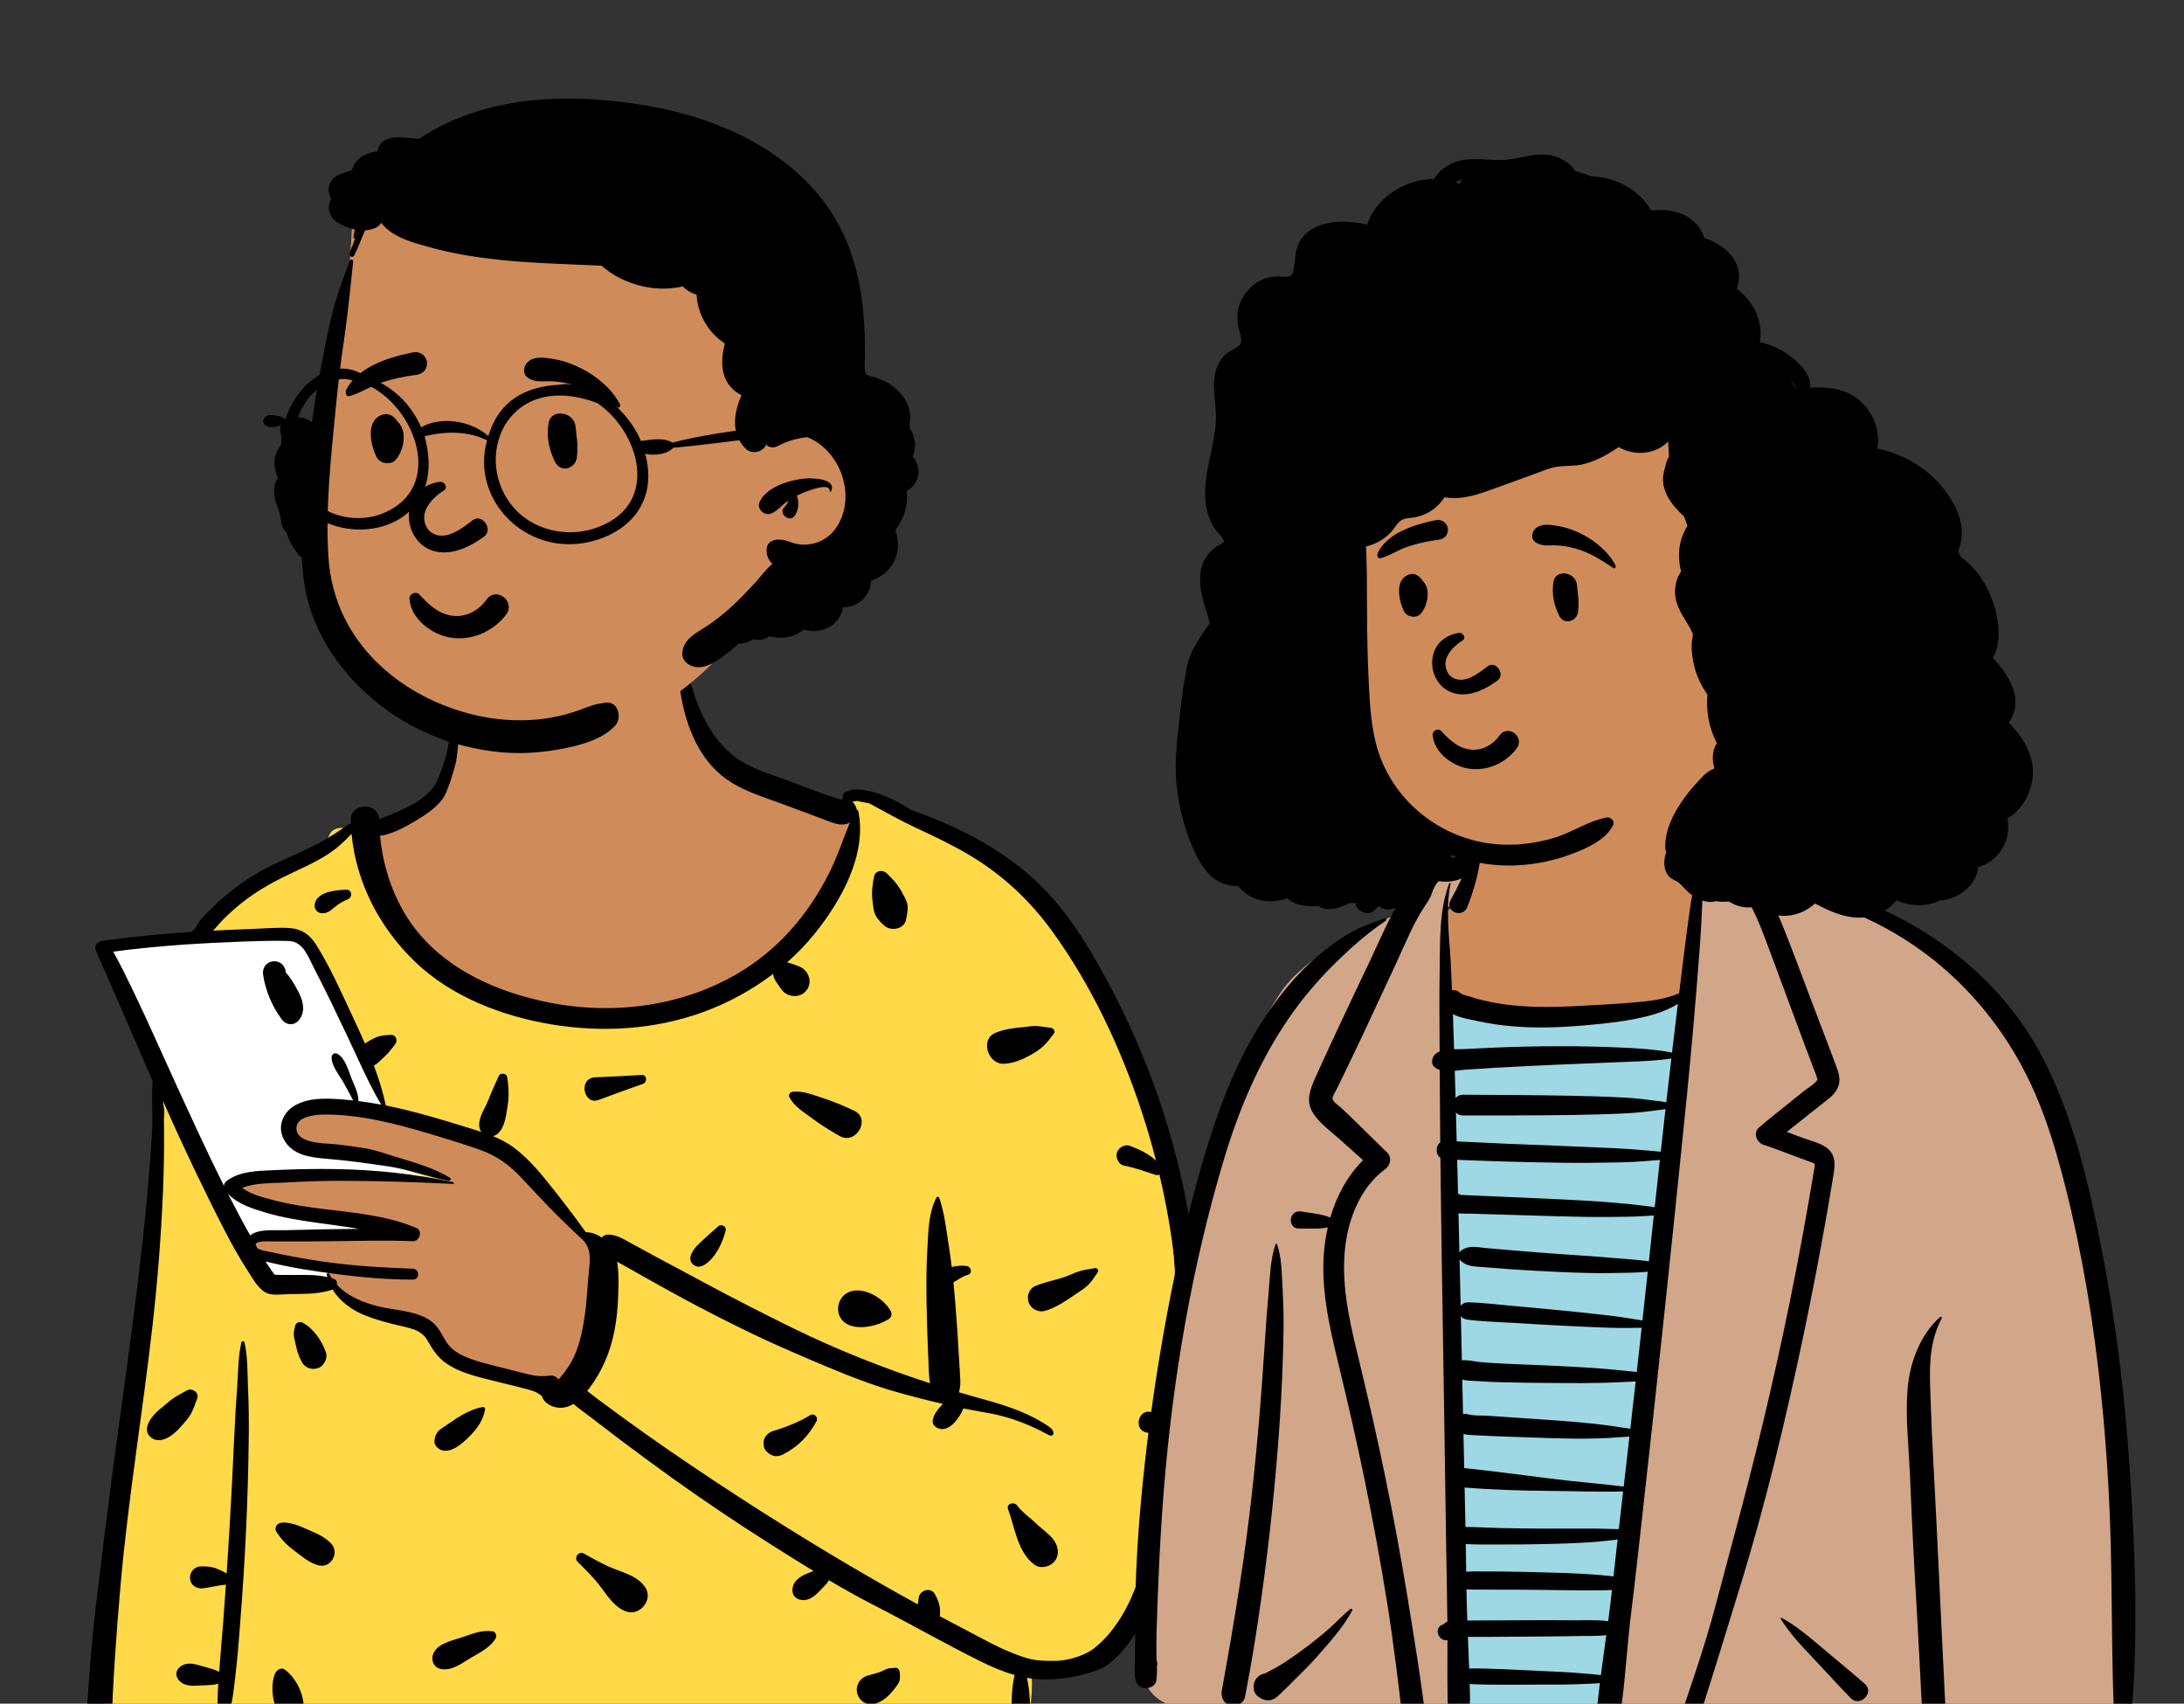 <svg width="645" height="503" viewBox="0 0 645 503" fill="none" xmlns="http://www.w3.org/2000/svg">
<rect x="0" y="0" width="645" height="503" fill="#333333" stroke="none"/>
<g clip-path="url(#clip0_184_3116)">
<path fill-rule="evenodd" clip-rule="evenodd" d="M48.122 331.239C49.506 327.44 47.485 323.65 46.365 319.974C42.383 307.226 53.273 275.071 60.889 274.601C63.674 267.393 71.107 264.403 76.958 260.252C83.597 256.107 90.055 251.346 96.96 247.712C97.344 244.278 101.506 243.427 104.051 245.883C111.042 241.533 119.425 242.341 126.918 239.491C132.612 230.285 133.039 220.604 134.547 211.722C135.204 207.851 134.506 204.115 137.15 200.663C146.034 188.164 181.137 182.745 194.08 190.152C201.046 185.805 201.214 193.677 202.321 198.535C203.551 200.966 204.216 203.719 204.01 206.619C207.309 213.51 210.105 222.129 217.036 227.276C225.832 233.806 239.363 236.289 247.938 239.491C249.861 237.64 250.449 234.963 250.449 234.963C263.739 237.853 276.637 242.933 287.772 250.866C300.422 254.567 309.331 264.859 315.774 275.894C316.483 277.058 316.651 278.244 316.443 279.333C336.254 308.382 345.709 343.159 347.037 378.282C359.777 385.931 340.982 454.638 336.607 468.902C336.603 468.9 336.598 468.898 336.594 468.896C333.755 473.923 330.532 488.267 323.429 487.157C318.556 492.669 310.79 491.585 304.177 492.009C305.255 496.141 304.725 500.87 303.443 504.954C301.927 509.815 294.487 509.98 293.432 504.68C227.58 517.478 160.014 507.266 93.422 509.187C74.168 509.324 54.916 509.92 35.709 511.292C33.004 511.485 30.262 508.72 30.446 506.027C34.576 462.078 38.454 404.263 43.072 360.745C44.167 350.82 45.033 340.787 48.122 331.239Z" fill="#D08B5B"/>
<path fill-rule="evenodd" clip-rule="evenodd" d="M250.38 235.253C250.405 235.156 250.428 235.059 250.449 234.961C263.739 237.851 276.637 242.931 287.772 250.864C300.422 254.565 309.331 264.857 315.774 275.892L315.859 276.038C316.497 277.154 316.642 278.287 316.443 279.331C336.254 308.38 345.709 343.157 347.037 378.28C359.777 385.929 340.982 454.636 336.607 468.9L336.594 468.894C335.886 470.146 335.155 471.978 334.346 474.004C331.908 480.11 328.762 487.988 323.429 487.155C319.467 491.636 313.593 491.758 307.982 491.874C306.691 491.901 305.414 491.927 304.177 492.006C305.255 496.139 304.725 503.511 303.443 507.595C301.927 512.456 91.59 516.416 35.709 511.29C33.01 511.042 30.262 508.718 30.446 506.025C32.18 487.568 33.87 466.666 35.589 445.404C37.963 416.037 40.393 385.985 43.072 360.743C43.176 359.793 43.279 358.843 43.382 357.892C44.353 348.903 45.329 339.871 48.122 331.237C49.227 328.203 48.161 325.175 47.116 322.206C46.853 321.457 46.59 320.712 46.365 319.972C42.383 307.223 52.527 275.145 59.799 274.668L60.889 274.599C63.028 269.062 67.91 266.014 72.71 263.017C74.016 262.202 75.315 261.391 76.552 260.534L76.958 260.25C79.221 258.837 81.463 257.352 83.709 255.865C88.052 252.99 92.409 250.105 96.96 247.71C97.344 244.276 101.506 243.425 104.051 245.881C105.163 245.189 106.311 244.628 107.484 244.161L107.949 250.554C115.885 280.142 137.966 296.605 174.192 299.943C228.532 304.949 253.025 250.473 253.025 244.968C253.025 242.553 252.227 239.505 250.632 235.824L250.38 235.253ZM172.618 364.74L177.439 367.859C177.439 367.859 177.439 377.628 176.324 388.406C175.208 399.184 166.49 411.217 166.49 411.217C166.49 411.217 140.801 404.157 135.769 403.204C131.995 402.489 128.81 397.664 126.455 394.096C125.67 392.906 124.977 391.856 124.385 391.146C122.906 389.37 118.807 388.58 114.252 387.704C111.522 387.178 108.627 386.62 106.037 385.8C99.125 383.612 96.422 374.619 96.422 374.619C96.422 374.619 81.315 371.357 76.449 370.269C71.583 369.18 76.449 364.74 76.449 364.74L114.167 363.42C114.167 363.42 91.585 358.593 86.749 357.928C81.912 357.263 68.919 353.228 68.919 350.102C68.919 347.085 88.097 347.092 98.751 347.097C99.137 347.097 99.513 347.097 99.875 347.097C110.237 347.097 133.195 349.044 133.195 349.044L124.385 344.823C124.385 344.823 94.57 339.048 90.594 339.048C86.618 339.048 84.961 333.096 84.961 333.096C84.961 333.096 86.67 329.131 89.514 326.925C92.358 324.719 114.702 329.131 130.94 333.096C147.178 337.062 153.562 343.82 153.562 343.82L172.618 364.74Z" fill="#FFD948"/>
<path fill-rule="evenodd" clip-rule="evenodd" d="M113.925 327.658L94.57 283.802C94.57 283.802 91.645 276.351 86.679 276.351C81.713 276.351 36.682 277.761 36.682 277.761C36.682 277.761 27.467 278.937 30.442 283.802C33.418 288.667 77.665 379.194 77.665 379.194H96.431V374.62L75.539 368.777C75.539 368.777 71.737 364.742 77.665 364.742C83.594 364.742 118.087 363.421 118.087 363.421L85.197 358.594L68.928 352.335L71.321 349.045L85.197 347.062L130.387 349.045L118.087 344.884L90.603 339.049C90.603 339.049 85.197 335.241 85.197 331.507C85.197 327.772 99.678 326.336 99.678 326.336L113.925 327.658Z" fill="white"/>
<path fill-rule="evenodd" clip-rule="evenodd" d="M201.238 192.864C201.049 192.348 200.28 192.416 200.265 192.995C199.962 205.352 203.037 220.453 212.922 228.8C217.996 233.084 224.705 235.045 230.866 237.298L231.561 237.555L242.445 241.611C245.332 242.687 248.446 244.342 250.996 242.822C248.933 247.94 247.201 253.2 244.687 258.133C241.559 264.274 237.777 269.892 233.148 275.002C214.809 295.247 185.786 301.422 159.741 295.49C146.329 292.436 133.278 286.647 124.128 276.088C117.174 268.062 113.179 257.291 112.238 246.666C112.513 246.71 112.801 246.708 113.098 246.643C116.393 245.924 119.72 244.157 122.62 242.424L122.899 242.256C125.689 240.576 128.597 238.651 130.599 236.04C132.588 233.448 134.675 224.992 134.675 224.992C135.243 221.814 135.777 215.483 135.685 212.27C135.677 211.967 134.332 211.788 134.189 212.103C132.947 214.83 132.545 220.823 131.586 223.661L131.393 224.228C130.369 227.192 129.491 230.801 127.368 233.197C123.382 237.697 117.369 239.601 112.002 241.858C111.616 236.773 103.496 236.891 103.599 242.195C103.605 242.483 103.618 242.769 103.628 243.056C102.987 243.408 102.372 243.811 101.796 244.199L101.234 244.581C99.108 246.027 96.966 247.402 94.702 248.629C90.319 251.006 85.679 252.89 81.189 255.047C76.645 257.229 72.397 259.83 68.43 262.942C66.566 264.403 64.779 265.959 63.085 267.613L62.625 268.067C61.012 269.674 58.913 271.47 57.995 273.582C57.792 274.048 56.777 275.131 56.227 275.167C47.694 275.726 39.18 276.517 30.702 277.701C28.506 278.008 27.639 279.14 28.45 280.97C31.238 287.259 42.154 312.376 45.057 319.117C44.718 324.069 45.176 329.899 44.87 334.852C44.423 342.081 43.838 349.307 43.137 356.515C40.627 382.3 36.822 407.959 33.383 433.632C31.663 446.48 30.094 459.347 28.545 472.217C27.763 478.721 27.099 485.231 26.588 491.763C26.376 494.484 26.183 497.208 26.012 499.932L25.866 502.349C25.663 505.39 25.198 508.295 27.079 510.905C27.932 512.089 29.88 512.756 31.002 511.411C32.412 509.72 32.936 508.456 33.071 506.235C33.174 504.535 33.199 502.827 33.276 501.125C33.443 497.435 33.654 493.747 33.9 490.062C34.392 482.694 34.954 475.328 35.604 467.972C37.884 442.18 42.216 416.582 45.099 390.854C46.553 377.883 47.585 364.888 48.131 351.846C48.405 345.332 48.504 338.82 48.439 332.301C48.415 329.866 48.3 327.442 48.133 325.024C52.452 334.839 56.992 344.559 61.739 354.149L62.864 356.421C65.873 362.483 68.962 368.567 72.577 374.282L73.199 375.256C74.664 377.578 76.665 381.238 79.336 381.97C81.196 382.481 83.47 382.121 85.377 382.085C87.27 382.049 89.165 382.041 91.057 381.964C93.179 381.879 95.204 381.6 97.255 381.047C97.596 380.955 97.918 380.855 98.212 380.729C100.278 384.111 103.788 386.687 107.377 388.187C110.252 389.39 113.266 390.214 116.284 390.976L117.349 391.244C120.585 392.05 124.286 392.433 126.111 395.559L126.535 396.284C127.892 398.589 129.193 400.614 131.439 402.267C133.856 404.047 136.72 405.167 139.572 406.038C142.493 406.929 145.482 407.612 148.448 408.343L149.256 408.544C151.214 409.035 153.189 409.484 155.135 410.018C155.966 410.245 156.811 410.479 157.625 410.76C158.579 411.087 159.272 411.599 160.025 412.156C160.701 414.52 163.592 415.803 165.969 415.638C167.217 415.552 168.337 415.128 169.356 414.507C171.135 416.022 173.093 417.378 174.906 418.781C177.444 420.746 179.993 422.697 182.556 424.63C187.84 428.614 193.164 432.545 198.544 436.399C208.093 443.24 217.849 449.768 227.771 456.053C231.908 458.674 236.073 461.291 240.279 463.845L239.83 464.011L238.94 464.348C236.835 465.134 234.49 466.404 234.083 468.859C233.759 470.807 234.847 472.15 236.77 472.388C239.054 472.67 240.833 471.055 242.255 469.514C242.883 468.834 243.586 468.202 244.188 467.502C244.433 467.216 244.621 466.887 244.787 466.542C248.938 468.988 253.133 471.352 257.394 473.563L258.461 474.113C269.028 479.518 279.313 485.44 289.97 490.691C292.75 492.061 296.139 493.543 299.672 494.555C298.735 498.19 298.749 502.18 298.725 505.87C298.703 509.465 304.415 509.448 304.294 505.87L304.236 504.142C304.132 501.236 303.962 498.22 303.273 495.392C313.682 497.119 324.081 493.366 326.017 492.239C328.154 490.996 330.094 489.007 331.708 487.162C335.162 483.212 337.56 478.478 339.687 473.715C344.242 463.515 347.47 452.611 349.83 441.708C358.53 401.506 354.788 358.478 340.659 319.941C337.129 310.312 332.962 300.896 328.186 291.82L327.593 290.698C322.828 281.724 317.531 272.783 310.804 265.145C303.796 257.191 295.151 251.004 285.739 246.202C281.146 243.858 276.42 241.827 271.589 240.027C270.813 239.738 270.032 239.478 269.249 239.231C264.215 236.021 258.106 232.95 251.994 233.071C251.579 233.078 251.242 233.236 250.991 233.473C250.697 233.525 250.402 233.587 250.107 233.673C249.456 233.862 248.768 234.576 248.862 235.31L248.893 235.554C248.91 235.673 248.932 235.788 248.969 235.9C248.751 235.933 248.537 235.985 248.326 236.057C242.479 234.405 236.726 231.879 231.02 229.841L229.72 229.382C224.941 227.707 220.038 226.065 216.118 222.749C212.218 219.451 209.285 215.178 207.165 210.56C204.553 204.87 203.383 198.705 201.238 192.864ZM84.169 492.98C83.012 492.118 81.643 493.118 81.209 494.184C79.787 497.684 80.49 503.122 82.495 506.217C84.572 509.423 89.545 508.157 89.665 504.274C89.791 500.224 87.438 495.413 84.169 492.98ZM72.211 396.341C72.107 395.886 71.401 395.89 71.295 396.341C70.331 400.447 70.354 404.87 70.071 409.08L70.038 409.547C69.698 414.19 69.413 418.846 69.21 423.498C68.81 432.649 68.333 441.8 67.798 450.945C67.532 455.479 67.248 460.013 66.945 464.546C65.994 464.016 65.015 463.551 64.001 463.14C62.481 462.526 61.001 462.455 59.367 462.472C57.378 462.492 55.881 464.242 56.144 466.191C56.431 468.314 58.3 469.224 60.24 468.921C62.389 468.584 64.547 468.063 66.716 467.847C66.475 471.352 66.225 474.855 65.96 478.357C65.609 482.993 65.152 487.623 64.83 492.261C64.8 492.704 64.767 493.147 64.733 493.591C63.439 492.918 62.065 492.574 60.508 492.149L60.103 492.036C57.842 491.386 55.424 490.488 53.331 492.009C51.925 493.031 51.644 494.714 52.809 496.062C54.575 498.108 57.19 497.711 59.63 497.607L60.943 497.559C62.18 497.51 63.321 497.431 64.465 497.119C64.255 500.14 64.144 503.173 64.515 506.15C64.715 507.76 66.833 508.182 67.393 506.54C68.857 502.25 69.16 497.623 69.696 493.13C70.196 488.933 70.501 484.706 70.828 480.491L70.927 479.226C71.665 469.952 72.254 460.673 72.685 451.38C73.116 442.089 73.375 432.799 73.478 423.498C73.525 419.274 73.455 415.036 73.29 410.813L73.237 409.547C73.047 405.204 73.18 400.596 72.211 396.341ZM265.708 493.664C265.652 493.07 265.177 492.333 264.47 492.425C263.818 492.51 263.147 492.469 262.503 492.577C261.653 492.718 260.969 493.22 260.178 493.536C258.892 494.05 257.491 494.316 256.172 494.737C253.698 495.527 252.35 498.132 253.374 500.565C254.452 503.123 257.16 503.704 259.499 502.63C261.343 501.784 262.718 500.432 263.958 498.867L264.309 498.421C264.843 497.749 265.45 496.998 265.674 496.184C265.892 495.39 265.785 494.471 265.708 493.664ZM145.495 481.638C142.413 481.204 139.781 482.258 136.929 483.251L136.697 483.332C133.795 484.334 129.56 485.028 128.073 487.999C127.175 489.791 127.872 492.171 129.984 492.701C133.329 493.54 136.328 491.095 139.094 489.448L139.239 489.363C141.908 487.798 144.664 486.483 146.368 483.785C146.823 483.066 146.429 481.77 145.495 481.638ZM253.083 236.463C254.318 236.74 255.553 236.984 256.786 237.22C261.478 239.735 266.032 242.346 270.877 244.587C276.016 246.965 281.137 249.421 286.019 252.298C295.883 258.11 304.014 265.667 310.732 274.931C322.338 290.931 330.971 309.384 337.15 328.107C338.737 332.917 340.158 337.782 341.415 342.687C339.193 340.631 336.562 339.367 333.612 338.285C332.362 337.827 330.806 338.603 330.172 339.685C329.887 340.172 329.726 340.653 329.756 341.223C329.822 342.482 330.641 343.912 331.993 344.162C335.144 344.743 338.208 345.874 341.247 346.869C341.708 347.02 342.104 346.963 342.42 346.785C345.437 359.568 347.324 372.613 347.993 385.738C348.558 396.849 348.209 408.047 346.979 419.143C346.033 418.717 345.109 418.319 344.072 418.077C342.728 417.765 341.405 417.384 340.094 416.954C336.31 415.712 334.584 421.962 338.452 422.914C339.891 423.269 341.339 423.563 342.806 423.779C344.085 423.966 345.215 423.884 346.421 423.687C345.5 430.609 344.242 437.481 342.64 444.256L342.287 445.738C340.206 454.391 337.78 463.124 334.273 471.3C332.553 475.311 330.275 479.121 327.462 482.465C326.08 484.109 324.547 485.519 322.874 486.854C321.482 487.967 316.749 490.378 311.143 490.378C305.538 490.378 304.02 489.848 301.192 488.874C295.599 486.949 290.289 483.874 285.044 481.136L284.502 480.854C282.182 479.654 279.872 478.436 277.568 477.207C277.859 474.857 277.349 472.883 276.125 470.713C274.802 468.365 271.523 469.534 271.279 471.936L271.272 472.027C271.235 472.569 271.144 473.121 271.031 473.671C255.623 465.228 240.541 456.194 225.699 446.779C216.139 440.715 206.68 434.469 197.359 428.041C192.7 424.828 188.081 421.557 183.508 418.221C181.113 416.474 178.728 414.713 176.355 412.936C175.366 412.196 174.397 411.419 173.406 410.675C173.647 410.374 173.881 410.073 174.109 409.775C177.808 404.93 180.209 399.154 181.405 393.196C182.127 389.601 182.476 385.868 182.582 382.202L182.628 380.609C182.702 377.923 182.721 375.113 182.226 372.511C182.899 372.881 183.587 373.244 184.273 373.632C186.733 375.026 189.195 376.418 191.662 377.802C196.601 380.573 201.554 383.313 206.571 385.941C215.531 390.637 224.579 395.104 233.872 399.107L238.393 401.057C246.241 404.433 254.153 407.749 262.312 410.259C266.914 411.674 273.814 413.426 278.482 414.506C278.482 414.506 272.857 419.809 276.928 421.633C280.999 423.457 284.373 416.46 284.507 415.827C286.657 416.277 292.798 417.364 292.798 417.364C298.634 418.491 304.292 420.722 309.508 423.577C311.321 424.57 311.826 422.641 309.905 421.298C304.287 417.369 297.734 415.146 290.973 413.281L290.641 413.189C288.161 412.51 285.685 411.801 283.214 411.067C283.485 410.084 283.642 409.064 283.611 407.939C283.541 405.433 283.32 402.918 283.187 400.414C282.908 395.158 282.551 389.919 282.134 384.673C281.974 382.652 281.794 380.625 281.588 378.6C282.913 377.889 284.056 376.946 285.533 376.482L285.783 376.41C287.363 375.984 286.829 373.947 285.426 373.773C284.155 373.616 282.89 373.688 281.636 373.957C281.442 373.999 281.259 374.046 281.083 374.1C280.853 372.224 280.598 370.353 280.307 368.493C279.54 363.578 278.997 358.4 277.399 353.677C277.281 353.327 276.762 353.202 276.569 353.569C274.245 357.992 274.164 363.417 273.902 368.342L273.87 368.931C273.561 374.304 273.544 379.729 273.643 385.11C273.745 390.655 273.935 396.185 274.184 401.726C274.284 403.956 274.28 406.27 274.66 408.404C260.83 403.906 247.243 398.523 234.221 392.149C225.035 387.653 215.928 382.976 206.925 378.124C202.414 375.694 197.882 373.302 193.376 370.862C191.797 370.007 190.22 369.149 188.643 368.29L186.278 367C184.064 365.792 182.217 364.59 179.639 364.505C178.871 364.48 178.182 364.84 177.693 365.385C176.307 364.402 174.706 363.799 173.026 363.813C170.496 360.318 167.928 356.852 165.258 353.461L163.285 350.95C159.871 346.619 156.254 342.222 151.9 338.925C149.957 337.454 147.819 336.351 145.59 335.439C146.115 335.311 146.628 335.053 147.086 334.629C149.215 332.654 149.508 328.986 149.94 326.23C150.389 323.373 150.216 320.815 149.773 317.967C149.601 316.86 147.768 316.63 147.32 317.646C146.378 319.79 145.379 321.844 144.521 324.012L144.268 324.666C143.348 327.106 141.386 329.673 141.516 332.321C141.551 333.046 141.794 333.678 142.169 334.187C140.298 333.565 138.4 333.011 136.531 332.433C130.65 330.615 124.745 328.848 118.751 327.438C117.155 327.063 115.551 326.714 113.941 326.394C113.097 322.388 111.867 318.455 110.418 314.593C111.79 313.89 112.679 312.711 113.861 311.662C114.967 310.68 115.727 309.484 116.671 308.356C117.53 307.33 117.047 305.476 115.503 305.536L115.066 305.555C113.467 305.629 111.918 305.795 110.467 306.541L109.951 306.808C109.242 307.176 108.466 307.597 107.775 308.096C106.872 306.017 105.933 303.958 104.984 301.92L103.752 299.285C100.559 292.425 97.374 285.305 93.364 278.918C91.582 276.079 89.21 274.306 85.805 274.031C82.299 273.749 78.654 274.113 75.143 274.239C71.073 274.385 67.004 274.557 62.938 274.771C63.98 273.679 64.931 272.463 65.978 271.415C67.716 269.678 69.551 268.03 71.481 266.508C75.3 263.494 79.499 261.011 83.861 258.873C88.223 256.734 92.714 254.87 96.809 252.228C99.401 250.556 101.717 248.452 103.83 246.176C105.161 260.531 112.09 273.869 122.501 283.889C133.314 294.295 148.257 300.013 162.875 302.445C177.785 304.926 193.347 304.015 207.61 298.831C214.964 296.158 222.018 292.339 228.308 287.548C228.377 287.965 228.46 288.377 228.624 288.764C228.843 289.285 229.111 289.728 229.419 290.185L229.967 290.987C230.313 291.491 230.665 291.991 231.058 292.459C232.009 293.591 233.356 294.087 234.807 294.082C237.585 294.073 239.689 291.348 238.941 288.653C238.471 286.959 237.466 285.94 235.897 285.277C235.401 285.067 234.895 284.892 234.387 284.719L234.005 284.589C233.491 284.413 232.981 284.246 232.452 284.148C235.431 281.519 238.194 278.659 240.669 275.573C248.431 265.895 256.087 252.34 253.492 239.487C253.447 239.267 253.248 239.128 253.034 239.093C252.884 238.191 252.404 237.318 251.746 236.731C252.189 236.615 252.635 236.525 253.083 236.463ZM172.477 458.69C170.94 457.835 169.352 459.867 170.602 461.122L172.467 462.988C174.198 464.729 175.883 466.487 177.364 468.47L177.723 468.955C179.723 471.677 181.856 474.831 185.134 475.848C189.098 477.079 192.907 472.249 190.611 468.72C188.606 465.637 184.745 464.473 181.416 463.199C178.266 461.993 175.422 460.327 172.477 458.69ZM300.358 444.462C299.455 443.279 297.1 443.902 297.717 445.576C299.721 451.01 300.538 458.421 305.599 462.032C307.232 463.196 309.797 462.661 311.142 461.317C312.669 459.789 312.73 457.637 311.857 455.773C310.791 453.499 308.171 451.85 306.334 450.118L306.169 449.96C304.192 448.04 302.055 446.684 300.358 444.462ZM88.822 450.715C87.21 450.02 83.009 448.668 81.764 450.268C81.706 450.326 81.656 450.39 81.616 450.461C81.311 450.992 81.265 451.74 81.616 452.267C83.067 454.448 84.578 456.077 86.641 457.629L86.872 457.801C89.118 459.452 91.228 461.392 93.964 462.137C97.757 463.17 100.406 458.42 97.742 455.646C95.596 453.411 92.32 452.251 89.477 451.005L88.822 450.715ZM241.129 419.662C241.764 418.515 240.467 417.108 239.293 417.825C235.945 419.873 232.043 421.409 228.282 422.512C226.76 422.959 225.386 424.502 225.499 426.168L225.517 426.42C225.562 427.008 225.643 427.593 226.017 428.082C227.327 429.796 229.201 430.456 231.202 429.442C235.663 427.181 238.716 424.025 241.129 419.662ZM143.248 416.187C143.33 415.705 142.977 415.333 142.487 415.426C139.657 415.962 137.043 417.33 134.613 418.901C133.309 419.744 132.052 420.67 130.752 421.522C129.145 422.573 128.544 423.441 128.306 425.37C128.15 426.643 129.338 427.806 130.428 428.158C133.398 429.116 136.802 425.972 138.814 423.929L138.905 423.837C141.011 421.689 142.749 419.149 143.248 416.187ZM58.25 412.851C58.895 411.108 56.672 409.663 55.218 410.519C53.849 411.325 52.364 411.993 51.072 412.916C49.885 413.765 48.803 414.771 47.665 415.691L47.102 416.136C45.015 417.815 41.57 421.966 44.554 424.374C47.395 426.666 51.161 423.739 53.067 421.599L53.2 421.447C54.297 420.18 55.649 418.803 56.445 417.323C57.194 415.929 57.702 414.33 58.25 412.851ZM86.262 277.951C89.819 278.642 91.269 283.034 92.767 285.898C96.303 292.655 99.555 299.536 102.82 306.425C103.825 308.545 104.804 310.68 105.792 312.812C105.852 312.979 105.93 313.143 106.021 313.305C108.044 317.663 110.128 321.992 112.564 326.129C110.335 325.711 108.094 325.356 105.845 325.075C105.959 322.957 104.509 320.123 103.792 318.339L103.732 318.189C102.838 315.904 101.9 312.304 99.598 311.118C98.831 310.724 98.011 311.218 97.952 312.063C97.777 314.578 100.237 317.457 101.439 319.592C102.166 320.883 102.874 322.18 103.565 323.492C103.824 323.983 104.04 324.465 104.305 324.897C103.146 324.772 101.984 324.66 100.82 324.579L100.061 324.527C95.745 324.242 91.161 324.161 87.261 326.29C83.642 328.265 81.793 332.481 83.781 336.319C86.257 341.102 91.711 341.736 96.506 342.123C102.496 342.607 108.499 343.479 114.446 344.33C120.598 345.21 126.391 347.479 132.451 348.645C133.014 348.753 133.365 348.016 132.848 347.701C128.068 344.79 122.257 343.189 116.912 341.557L116.48 341.425C113.581 340.534 110.748 339.516 107.749 339.011C104.838 338.521 101.909 338.124 98.973 337.821L98.688 337.795C95.455 337.524 87.207 337.617 87.556 332.828C87.787 329.66 92.936 329.113 95.287 329.075C106.064 328.902 116.918 331.763 127.16 334.829L129.447 335.515C133.641 336.777 137.841 338.076 141.956 339.556C146.619 341.232 150.293 343.846 153.689 347.425C157.455 351.392 161.103 355.449 165.009 359.283C167.472 361.7 169.967 364.073 172.482 366.428C173.05 367.163 173.504 367.964 173.819 369.002C174.351 370.756 174.228 372.386 174.028 374.188C173.521 378.738 173.409 383.335 172.775 387.871C172.187 392.072 171.364 396.428 169.62 400.326C168.929 401.87 168.03 403.386 167.007 404.742L166.18 405.816C165.82 406.283 165.417 406.794 164.994 407.274C164.373 406.517 163.475 406.024 162.431 406.147C160.212 406.408 158.468 406.346 156.291 405.836C154.607 405.441 152.935 404.979 151.258 404.551C147.964 403.711 144.64 402.946 141.38 401.981L140.82 401.812C138.39 401.067 135.96 400.133 133.938 398.564C131.589 396.741 130.866 394.111 129.126 391.837C125.41 386.98 117.381 387.082 111.945 385.752C107.324 384.622 102.878 382.838 99.681 379.485L99.494 379.285C99.636 378.687 99.406 378.011 98.85 377.701L98.729 377.634C98.513 377.513 98.279 377.463 98.05 377.467C97.754 377.031 97.467 376.581 97.207 376.102C96.993 375.707 96.458 375.998 96.528 376.388C96.57 376.621 96.628 376.848 96.683 377.076C93.586 376.279 90.184 376.431 87.04 376.433L82.959 376.419C82.253 376.41 81.2 376.375 81.106 376.332L81.011 376.29C80.756 376.179 81.117 376.362 80.94 376.126C80.744 375.865 80.552 375.602 80.362 375.336C79.686 374.39 79.046 373.414 78.419 372.43C85.253 374.172 92.332 375.255 99.31 376.159C106.796 377.129 114.38 377.802 121.933 377.809C124.015 377.811 123.996 374.667 121.933 374.588C113.935 374.283 105.98 373.859 98.036 372.834C93.928 372.304 89.837 371.638 85.769 370.859C84.198 370.559 82.632 370.241 81.069 369.904L79.897 369.648C79.162 369.485 77.086 369.251 76.073 368.572C75.874 368.229 75.675 367.888 75.478 367.546C75.574 366.346 78.625 366.507 79.34 366.505C81.368 366.501 83.396 366.517 85.425 366.523C89.481 366.534 93.536 366.499 97.593 366.467C105.697 366.401 113.832 366.118 121.93 366.464C123.895 366.548 124.928 363.394 122.985 362.565C114.408 358.902 104.887 358.106 95.728 356.979C90.912 356.388 86.094 355.704 81.385 354.506L80.221 354.21C77.263 353.451 73.998 352.526 71.507 350.719C75.25 349.204 79.903 349.378 83.784 349.163L84.081 349.146C89.514 348.812 94.957 348.641 100.401 348.633C111.539 348.618 122.681 349.013 133.807 349.541C134.086 349.554 134.143 349.113 133.872 349.054C122.437 346.558 110.815 345.356 99.112 345.171C93.662 345.084 88.209 345.161 82.763 345.402L80.765 345.495C76.122 345.695 70.97 345.749 67.086 348.554C66.494 348.981 66.181 349.527 66.132 350.104C60.923 339.716 56.111 329.111 51.28 318.576C47.524 310.385 43.908 302.124 40.016 293.997L38.756 291.368C37.068 287.859 35.339 284.35 33.42 280.969C40.598 280.009 47.816 279.343 55.039 278.833C61.62 278.367 83.093 277.337 86.262 277.951ZM89.435 390.539C88.616 390.084 87.362 390.455 87.16 391.464C87.01 392.216 86.754 393.051 86.754 393.82C86.754 394.742 87.084 395.743 87.259 396.644C87.663 398.717 88.16 400.401 89.214 402.248C89.873 403.403 91.204 404.188 92.542 404.157C93.602 404.133 94.54 403.848 95.267 403.028C96.138 402.045 96.737 400.6 96.259 399.277C95.007 395.81 92.707 392.356 89.435 390.539ZM263.065 387.081C261.149 383.725 256.609 380.725 252.647 381.022C246.697 381.468 245.483 389.481 251.243 391.394C254.686 392.536 259.423 391.363 262.435 389.482C263.247 388.975 263.545 387.922 263.065 387.081ZM324.21 375.616C324.645 374.983 323.926 374.26 323.278 374.403C321.84 374.719 320.29 374.856 318.882 375.285C317.44 375.724 316.044 376.452 314.616 376.953C311.623 378.001 308.427 378.527 305.53 379.793C304.373 380.3 303.462 381.976 303.569 383.213L303.596 383.502C303.66 384.116 303.767 384.651 304.11 385.212C305.031 386.717 306.858 387.495 308.581 387.032C311.778 386.173 314.903 383.966 317.629 382.132L318.133 381.797C319.324 381.012 320.605 380.191 321.564 379.181C322.566 378.126 323.39 376.81 324.21 375.616ZM214.302 363.409C214.67 362.083 213.021 361.207 212.06 362.103C210.139 363.893 208.131 365.553 206.249 367.389L206.123 367.514C204.776 368.868 202.816 371.477 204.568 373.229C206.813 375.475 209.939 372.143 211.143 370.407C212.671 368.204 213.587 365.985 214.302 363.409ZM67.31 352.446C70.16 355.465 74.55 356.853 78.415 358.004C82.999 359.366 87.721 360.18 92.448 360.85C97.016 361.496 101.548 362.075 106.043 362.817C102.643 362.859 99.243 362.884 95.851 362.945C91.938 363.016 88.028 363.1 84.117 363.214C81.268 363.297 77.926 362.906 75.219 363.965C74.731 364.155 74.275 364.42 73.877 364.741C71.602 360.694 69.421 356.59 67.31 352.446ZM243.071 324.215C240.097 323.27 237.3 322.016 234.148 322.341C233.31 322.427 232.709 323.244 233.167 324.05C234.661 326.68 237.091 328.165 239.482 329.924L239.693 330.08C242.311 332.028 245.122 333.803 247.969 335.401C252.87 338.152 257.263 330.278 252.313 327.967C249.334 326.576 246.206 325.211 243.071 324.215ZM189.526 317.377C184.976 317.676 180.429 317.88 175.873 318.064C170.596 318.277 172.37 326.401 176.778 324.757C181.133 323.132 185.489 321.528 189.883 320.013C191.221 319.552 191.113 317.354 189.611 317.373L189.526 317.377ZM306.227 302.925C305.047 302.842 303.858 303.1 302.677 303.215L301.42 303.337C298.83 303.594 296.401 303.912 293.93 304.967C289.372 306.913 291.82 314.243 296.396 314.075C299.779 313.951 302.671 312.498 305.527 310.806C308.024 309.327 309.554 307.477 311.24 305.155C311.799 304.386 311.021 303.524 310.26 303.447C308.921 303.31 307.567 303.019 306.227 302.925ZM77.728 287.956C78.482 292.665 80.354 297.078 83.175 300.92C84.593 302.85 87.083 302.923 88.488 300.92C90.476 298.085 89.25 294.837 87.752 292.115L87.309 291.317C86.639 290.122 85.609 288.379 84.432 287.175L84.412 287.051C83.782 282.122 76.95 283.106 77.728 287.956ZM261.759 257.74C260.624 256.718 258.535 257.025 258.167 258.688C257.652 261.017 257.338 263.642 257.676 266.006C257.859 267.288 257.927 268.727 258.431 269.921C258.973 271.205 260.014 272.193 260.996 273.158C262.956 275.086 267.086 274.448 267.611 271.411L267.678 271.039C267.942 269.602 268.28 268.066 267.889 266.641C267.594 265.566 266.934 264.47 266.389 263.473L266.274 263.261C265.181 261.225 263.477 259.287 261.759 257.74ZM102.317 262.694L101.907 262.699C98.74 262.761 92.952 263.532 92.921 267.446C92.914 268.368 93.597 269.324 94.512 269.537C96.405 269.975 97.628 268.857 98.977 267.727C100.08 266.802 101.366 266.065 102.701 265.533C104.144 264.959 104.05 262.692 102.317 262.694Z" fill="black"/>
<path fill-rule="evenodd" clip-rule="evenodd" d="M92.681 147.849C95.437 127.92 101.739 108.57 102.644 88.342C103.182 79.686 103.721 71.029 104.259 62.372C104.463 56.966 111.469 55.142 114.145 59.931C120.228 53.169 131.12 54.165 139.43 54.37C188.35 56.108 234.838 89.264 251.631 135.493C252.035 136.595 251.912 137.768 251.456 138.818C259.283 164.983 231.602 181.831 212.723 193.497C205.064 201.61 196.062 208.35 185.897 212.967C174.203 218.481 161.187 221.556 148.267 221.85C145.431 221.915 143.728 219.617 143.523 217.238C139.401 216.276 132.348 217.386 130.169 213.152C105.312 202.33 89.116 174.9 92.681 147.849V147.849Z" fill="#D08B5B"/>
<path fill-rule="evenodd" clip-rule="evenodd" d="M104.302 77.173C104.372 76.526 103.441 76.507 103.25 77.03C101.675 81.332 100.041 85.605 98.793 90.016C97.59 94.267 96.724 98.615 95.846 102.944C94.391 110.128 93.139 117.366 92.104 124.626C89.891 122.894 86.998 122.737 84.273 124.085C82.994 124.717 82.505 126.388 82.812 127.685C83.058 128.726 83.359 129.761 83.72 130.775C82.948 131.46 82.292 132.305 81.815 133.275C80.561 135.829 80.965 138.511 82.091 140.948C82.005 141.094 81.92 141.24 81.84 141.395C80.211 144.566 81.082 147.406 82.273 150.5C83.164 152.815 82.667 155.422 84.589 157.17C85.257 159.322 86.26 161.324 87.72 163.132C88.051 163.74 88.548 164.229 89.137 164.589C89.285 167.986 89.643 171.371 90.316 174.726C92.928 187.756 101.219 199.365 111.482 207.553C121.526 215.565 133.321 220.353 146.048 221.9C152.228 222.652 158.418 222.415 164.547 221.342L165.311 221.206C170.967 220.178 177.811 218.475 181.722 214.198C183.778 211.949 182.576 206.999 178.94 207.466C177.014 207.713 175.337 208.023 173.523 208.735C172.108 209.291 170.691 209.827 169.239 210.281C166.457 211.149 163.58 211.826 160.693 212.2C154.675 212.98 148.422 212.773 142.474 211.597C131.658 209.458 121.151 204.524 112.943 197.096C103.401 188.461 97.808 177.285 96.986 164.396C96.069 150.04 97.722 135.34 99.095 121.059C99.809 113.63 100.716 106.216 101.807 98.833C102.874 91.62 103.513 84.417 104.302 77.173ZM188.743 30.818L188.281 30.747C169.913 27.945 150.587 28.144 133.322 35.742C130.014 37.2 126.775 38.957 123.725 40.997C121.541 40.768 119.344 40.583 117.186 40.552C114.471 40.517 111.822 41.931 111.488 44.684C108.943 45.001 106.601 45.939 105.102 47.816C104.518 48.547 104.127 49.392 103.929 50.273C102.365 50.644 100.832 51.212 99.377 51.961C97.611 52.872 96.591 55.41 97.215 57.286C97.359 57.712 97.523 58.127 97.707 58.534L97.848 58.837L97.764 58.951C96.354 61.224 97.334 64.206 99.496 65.563C101.117 66.58 102.928 67.391 104.791 67.783C104.637 68.532 104.496 69.285 104.382 70.047C104.338 70.356 104.733 70.576 104.91 70.272C104.91 70.272 104.242 72.355 103.235 74.651C102.84 75.553 104.105 76.355 104.588 75.443C105.871 73.011 106.667 70.518 107.832 68.012C108.908 67.942 109.98 67.695 111.013 67.224C111.69 66.915 112.203 66.395 112.573 65.774C112.595 65.801 112.608 65.832 112.63 65.862C116.097 70.333 122.873 71.901 128.111 73.316C133.735 74.836 139.492 75.773 145.27 76.465C155.359 77.668 165.527 77.892 175.664 78.359C176.336 78.39 177.006 78.424 177.677 78.457C181.794 82.077 187.097 84.327 192.537 85.011C195.294 85.358 198.554 85.269 201.645 84.564C202.764 85.709 204.178 86.558 205.721 86.993C205.998 92.763 209.208 98.226 214.06 101.41L213.974 101.753C212.768 106.681 212.784 112.066 217.106 115.491C217.692 115.954 218.331 116.351 219.004 116.681L218.856 117.021C216.623 122.252 215.91 128.029 220.107 132.369C221.809 134.129 224.796 133.712 226.072 131.693L226.134 131.591C226.205 131.47 226.282 131.355 226.355 131.237C226.469 131.47 226.643 131.667 226.901 131.777C228.496 132.465 229.133 131.958 230.588 131.249C231.933 130.588 233.352 130.095 234.802 129.712C235.984 129.403 237.162 129.183 238.348 129.055C245.845 131.927 250.687 140.737 249.536 149.005C248.912 153.507 246.446 157.965 242.149 159.832C240.268 160.652 238.058 160.995 236.024 160.718C233.268 160.343 231.15 158.604 228.299 159.599C227.174 159.991 226.47 160.877 226.409 162.088C226.308 163.991 226.98 165.418 228.114 166.475C226.115 168.149 224.502 170.475 222.766 172.33C220.595 174.65 218.394 176.972 216.048 179.113C213.833 181.143 211.477 183.029 208.982 184.703L208.719 184.876C205.592 186.917 201.652 188.73 201.503 192.997C201.454 194.284 202.232 195.464 203.287 196.12C207.228 198.569 211.517 195.354 214.606 192.997C215.85 192.05 217.058 191.068 218.223 190.05C219 190.112 219.849 189.984 220.732 189.592C221.299 189.345 221.852 189.055 222.397 188.746C224.168 189.191 225.838 188.799 227.213 187.87C229.195 188.359 231.295 188.416 233.079 188.024C234.709 187.663 236.164 186.892 237.364 185.857C239.869 186.658 242.65 186.508 245.12 184.989C246.6 184.077 247.756 182.778 248.384 181.258C248.704 180.756 248.909 180.17 248.925 179.525L248.925 179.28C251.078 179.328 253.236 178.588 254.901 176.88C256.43 175.311 257.177 173.356 257.261 171.369C259.427 170.753 261.409 169.487 262.916 167.537C265.412 164.303 265.745 160.308 264.462 156.74C264.546 156.551 264.621 156.357 264.687 156.163C266.678 153.348 267.991 149.952 267.886 146.547C267.873 146.019 267.802 145.499 267.697 144.984C269.657 143.939 271.098 142.107 271.252 139.777C271.371 137.949 270.716 136.16 269.534 134.808C270.109 133.429 270.364 131.932 270.188 130.434C270.008 128.897 269.468 127.562 268.676 126.448C268.694 126.043 268.672 125.633 268.607 125.214C268.686 124.804 268.752 124.382 268.786 123.95C269.16 119.228 265.909 115.096 261.949 112.916C260.908 112.343 259.783 111.876 258.658 111.48C257.841 111.189 256.61 111.092 255.89 110.559C255.921 110.537 255.622 110.15 255.569 109.942C255.512 109.687 255.45 109.436 255.419 109.176C255.301 108.083 255.389 106.96 255.411 105.863C255.507 100.886 255.354 95.886 254.831 90.935C253.86 81.755 251.464 72.774 246.798 64.752C242.883 58.03 237.522 52.352 231.375 47.644C219.13 38.269 203.849 33.171 188.743 30.818ZM245.488 144.98C247.082 141.139 239.578 141.102 237.594 141.284L237.535 141.29C233.069 141.735 226.087 143.888 224.26 148.405C223.504 150.275 225.743 152.302 227.534 151.687C229.288 151.085 230.272 149.793 231.679 148.662C232.048 148.365 232.433 148.088 232.825 147.821C232.619 148.48 232.288 149.089 231.83 149.543L231.722 149.645C229.561 151.591 233.425 154.65 234.86 152.072C235.623 150.701 235.929 149.197 235.691 147.639C235.62 147.18 235.497 146.76 235.318 146.359C235.461 146.287 235.601 146.21 235.745 146.141L236.002 146.022C237.722 145.239 245.062 142.168 245.002 144.914C244.996 145.218 245.389 145.218 245.488 144.98Z" fill="black"/>
<path fill-rule="evenodd" clip-rule="evenodd" d="M141.98 187.194C144.94 185.986 147.581 183.971 149.512 181.397C150.183 180.503 150.357 179.558 150.216 178.693C150.058 177.722 149.483 176.841 148.699 176.25C147.913 175.657 146.93 175.365 145.979 175.514C145.153 175.644 144.33 176.096 143.679 177.035L143.543 177.222C142.395 178.776 140.899 180.051 139.195 180.872C137.552 181.664 135.715 182.034 133.813 181.819C130.192 181.41 127.696 179.451 125.043 176.79C124.714 176.454 124.385 176.108 124.054 175.756C123.845 175.437 123.556 175.232 123.234 175.124C122.877 175.005 122.473 175.011 122.102 175.141C121.745 175.265 121.426 175.501 121.212 175.816C121.009 176.114 120.894 176.483 120.931 176.908C121.174 179.665 122.615 182.126 124.662 184.058C126.935 186.203 129.948 187.688 132.785 188.209C135.911 188.782 139.096 188.371 141.98 187.194V187.194ZM131.309 144.662C127.983 146.684 122.917 151.399 126.494 156.411C130.705 160.831 136.767 155.763 139.754 153.472C142.525 151.695 145.637 156.264 143.067 158.338C121.479 174.325 112.719 145.191 129.627 142.285C131.488 141.965 132.18 144.037 131.309 144.662ZM169.995 126.063C169.628 121.501 162.682 120.465 161.991 124.98C161.373 129.023 162.101 132.738 163.922 136.379C165.662 139.857 170.035 138.234 170.365 135.067C170.809 130.822 170.224 128.901 169.995 126.063ZM117.125 124.043C116.156 122.775 114.758 121.909 113.083 122.398C107.85 123.928 109.392 131.36 111.23 134.978C112.229 136.943 115.457 137.441 116.916 135.711C119.294 132.89 120.433 127.257 117.41 124.478C117.328 124.334 117.237 124.189 117.125 124.043ZM163.994 106.101L163.167 105.957C160.609 105.514 157.43 105.089 155.62 107.146C154.661 108.236 154.331 110.263 155.62 111.307C157.889 113.144 160.397 112.432 163.116 112.588C165.357 112.717 167.51 113.087 169.668 113.705C174.403 115.058 178.261 117.529 182.304 120.243C182.835 120.599 183.376 119.92 183.123 119.423C180.789 114.85 176.265 111.093 171.734 108.803C169.316 107.58 166.669 106.566 163.994 106.101ZM121.898 104.054L121.265 104.183C114.379 105.623 105.433 108.499 102.172 115.265C102.048 116.221 102.179 116.426 102.286 116.56L102.321 116.605C102.409 116.719 102.48 116.877 102.894 117.007C103.009 116.98 103.125 116.951 103.243 116.92C104.737 116.528 105.92 115.988 107.065 115.428L108.306 114.816C109.746 114.11 111.199 113.429 112.739 112.927C116.025 111.855 119.405 111.1 122.837 110.696C123.581 110.609 124.297 110.358 124.862 109.927C125.399 109.519 125.809 108.953 125.996 108.201C126.238 107.228 126.168 106.491 125.646 105.614C125.254 104.954 124.692 104.497 124.047 104.235C123.39 103.968 122.642 103.904 121.898 104.054Z" fill="black"/>
<path fill-rule="evenodd" clip-rule="evenodd" d="M91.903 147.346C97.249 152.872 106.174 154.457 113.287 151.494C131.551 143.86 122.612 120.052 108.526 113.658C106.766 113.219 104.416 112.179 102.273 111.942C102.079 111.847 101.658 112.123 101.146 111.862C85.615 113.597 82.078 137.715 91.903 147.346M150.81 148.759C156.807 156.715 167.954 159.169 177.063 155.471C195.056 148.383 188.674 127.27 176.363 118.993C150.358 109.219 139.619 134.09 150.81 148.759M189.818 131.132C189.835 131.124 189.852 131.12 189.869 131.112C189.774 131.07 189.679 131.028 189.584 130.986C189.615 131.066 189.648 131.146 189.678 131.226C189.725 131.194 189.766 131.157 189.818 131.132M79.522 122.533C80.991 122.536 83.111 122.777 84.327 123.796C87.324 113.686 98.386 104.328 108.007 111.151C115.583 113.589 121.205 118.994 124.4 126.18C130.161 122.752 139.22 124.216 144.216 128.749C147.488 117.935 155.54 114.148 165.124 113.589C175.585 111.875 186.012 122.037 189.265 130.19C191.97 129.882 196.012 129.021 198.557 130.691C215.073 126.358 243.949 123.969 247.306 126.377C249.699 127.295 251.012 132.945 247.67 133.25C244.758 132.836 248.01 129.11 245.074 128.703C229.432 127.733 214.246 130.885 198.769 132.207C197.388 134.066 192.923 134.688 190.541 133.941C194.292 147.771 186.194 157.18 174.061 159.998C155.272 164.315 138.926 147.503 143.839 130.015C138.147 127.183 131.601 127.304 125.401 128.796C135.761 166.938 74.352 165.227 83.943 125.103C77.56 128.279 76.174 123.174 79.522 122.533" fill="black"/>
<path fill-rule="evenodd" clip-rule="evenodd" d="M496.451 246.776L501.15 258.409L498.561 295.279L496.635 295.579C476.29 298.737 462.466 300.333 455.161 300.365L454.935 300.366C447.579 300.366 438.765 298.72 428.492 295.429L428.024 295.279L426.839 267.671H429.635L434.694 255.794L434.689 255.79C434.634 255.885 434.576 255.978 434.515 256.067C432.406 259.191 431.184 256.668 426.229 257.773C420.296 259.096 417.662 265.101 412.439 269.588C410.014 271.672 404.924 272.654 402.489 274.086L399.93 275.591C391.913 280.327 382.699 286.079 377.861 293.572C372.189 302.357 368.28 310.694 364.67 320.466C356.888 341.529 351.487 363.023 347.628 385.128C343.716 407.531 341.365 430.212 339.57 452.876C338.738 463.379 338.033 473.89 337.447 484.409L337.304 487.039C336.996 492.762 337.263 498.363 342.46 501.887C346.183 504.412 351.124 504.796 355.492 505.055L355.73 505.069C388.025 506.966 420.321 508.849 452.617 510.736L501.06 513.572C509.121 514.045 517.181 514.514 525.242 514.981L544.917 516.119C554.19 516.647 563.475 517.105 572.76 517.051C584.443 516.982 596.076 516.118 607.651 514.559L608.672 514.42C615.954 513.413 626.513 510.865 627.821 502.12C628.009 500.864 626.905 500.079 625.978 500.26C626.283 498.836 626.473 497.41 626.654 496.172C627.43 490.88 627.917 485.555 628.158 480.212C628.641 469.521 628.234 458.781 627.167 448.137C625.401 430.528 622.926 412.949 620.369 395.431L619.799 391.54C617.079 372.98 613.84 354.452 608.773 336.374C604.091 319.674 596.788 302.301 586.739 291.74C576.69 281.18 562.362 272.006 547.64 266.386C546.365 265.899 521.034 260.345 519.327 261.154L519.02 260.913C513.97 256.92 506.765 249.907 499.348 252.116L499.331 252.088C499.156 251.766 498.471 249.611 497.524 246.777L496.451 246.776Z" fill="#D2A689"/>
<path fill-rule="evenodd" clip-rule="evenodd" d="M491.089 231.294C484.953 223.505 478.486 221.029 468.929 221.609C462.449 221.377 455.985 223.062 450.498 226.783C445.47 229.414 441.011 233.036 437.829 237.697C435.107 241.683 437.175 251.532 434.689 255.794C434.713 256.258 434.725 256.681 434.725 257.062C434.725 260.75 432.163 264.865 427.037 269.408L426.834 269.588V296.386C435.451 299.039 446.12 300.366 458.84 300.366C471.371 300.366 484.404 298.259 497.94 294.045L498.556 293.852L501.145 264.728L498.556 256.668L498.556 249.918L497.556 246.898C495.784 241.59 493.073 233.814 491.089 231.294Z" fill="#D08B5B"/>
<path fill-rule="evenodd" clip-rule="evenodd" d="M498.559 293.852C498.559 293.852 475.806 300.486 460.274 300.486C444.741 300.486 428.022 293.852 428.022 293.852L430.734 512.262L474.39 512.796L498.559 293.852Z" fill="#9FD8E5"/>
<path fill-rule="evenodd" clip-rule="evenodd" d="M573.457 389.217C573.625 388.902 573.235 388.619 572.976 388.846C567.095 394.014 564.016 402.314 563.371 409.985C562.687 418.121 563.656 426.543 564.027 434.675C564.439 443.733 564.81 452.794 565.313 461.848C565.825 471.033 566.375 480.215 566.847 489.403L567.909 510.07V510.07C568.022 512.272 567.777 514.981 568.622 517.036C569.93 520.223 573.815 519.73 574.632 517.066L574.657 516.979L574.732 517.036C575.452 514.636 574.913 511.786 574.791 509.304L573.678 486.724V486.724C572.892 470.763 572.191 454.803 571.347 438.846L571.06 433.527C570.665 426.366 570.362 419.224 570.119 412.066L570.041 409.679C569.81 402.492 569.993 395.707 573.457 389.217ZM430.899 256.722C427.622 256.411 425.148 257.499 422.174 258.645C420.878 259.144 419.651 259.72 418.408 260.317C416.852 261.064 415.851 262.386 414.893 263.783L414.38 264.535C410.39 270.39 407.705 277.145 404.676 283.52C401.133 290.976 397.555 298.417 394.087 305.909L392.376 309.6C391.521 311.446 390.668 313.293 389.827 315.145L388.376 318.37C386.917 321.64 385.61 325.099 387.688 328.473C389.621 331.61 393.048 334.038 395.761 336.463C398.025 338.486 400.289 340.51 402.553 342.533C397.872 347.227 394.73 353.138 392.882 359.476C390.258 358.381 387.055 358.172 384.341 357.698C380.543 357.035 380.077 362.793 383.662 362.723C386.31 362.671 389.416 362.942 392.132 362.383C391.66 364.466 391.317 366.581 391.099 368.701C389.958 379.814 392.452 390.991 395.053 401.743L395.267 402.626C398.092 414.263 400.77 425.931 403.166 437.665C405.567 449.424 407.728 461.233 409.645 473.081C411.597 485.14 412.978 497.266 414.462 509.39C414.687 511.225 415.84 512.797 417.864 512.797C419.551 512.797 421.479 511.221 421.267 509.39C419.735 496.188 417.563 483.055 415.405 469.943C411.688 447.363 407.01 424.979 401.629 402.743L400.689 398.87C398.267 388.827 396.071 378.478 397.285 368.119C398.274 359.683 401.796 350.689 408.758 345.449L408.97 345.292C410.596 344.098 411.221 341.814 409.62 340.241C408.601 339.241 407.58 338.241 406.559 337.242L400.432 331.251L399.196 330.041C398.166 329.034 397.131 328.033 396.065 327.062C395.42 326.476 393.671 325.356 393.543 324.391C393.46 323.761 394.204 322.654 394.506 322.074L395.89 319.278V319.278C396.675 317.684 397.436 316.079 398.203 314.475C399.792 311.154 401.404 307.843 402.959 304.505L412.299 284.463V284.463C414.934 278.809 417.281 272.84 420.726 267.613L421.405 266.594C421.972 265.736 422.473 264.91 422.831 263.861C423.176 262.851 423.608 261.743 424.245 260.881C425.737 258.86 428.589 257.713 430.975 257.289C431.32 257.228 431.195 256.751 430.899 256.722ZM502.734 251.459C502.527 251.459 502.496 251.756 502.687 251.813C505.566 252.68 508.316 254.079 510.561 256.098C511.635 257.064 512.716 258.161 513.379 259.461C513.632 259.959 513.773 260.485 513.876 261.03L513.908 261.212C514.079 262.197 514.324 262.745 514.824 263.534L514.91 263.667C517.762 268.078 519.761 272.978 521.589 277.883L525.569 288.579V288.579L529.546 299.276C530.828 302.723 532.11 306.17 533.392 309.616C534.1 311.519 534.828 313.414 535.556 315.309C535.871 316.13 536.21 316.945 536.498 317.776C536.537 317.89 536.663 318.574 536.758 318.74L536.725 318.797V318.797C535.923 320.148 533.784 321.277 532.571 322.259L528.395 325.64V325.64C525.417 328.051 522.364 330.394 519.476 332.913C517.661 334.494 518.79 337.326 520.813 337.987C524.203 339.093 527.525 340.417 530.865 341.668C532.214 342.173 533.618 342.613 534.952 343.171L535.763 343.522C536.08 343.665 535.928 343.663 535.915 344.249C535.902 344.863 535.728 345.504 535.629 346.108C534.504 352.919 533.311 359.718 532.053 366.506C527.601 390.508 522.282 414.335 516.217 437.979C513.153 449.919 509.867 461.801 506.736 473.723C503.612 485.614 499.503 497.334 495.579 508.98C494.471 512.264 499.672 513.678 500.752 510.408C505.274 496.711 509.411 482.895 513.684 469.12C521.275 444.645 527.257 419.639 532.547 394.572C535.169 382.148 537.568 369.677 539.74 357.166C540.151 354.798 540.554 352.428 540.949 350.057L541.525 346.569C541.92 344.083 542.144 341.493 540.215 339.526C538.331 337.605 535.096 336.925 532.617 336.024L532.436 335.958C530.859 335.368 529.27 334.8 527.687 334.215C530.019 332.376 532.322 330.497 534.648 328.66C536.524 327.178 538.43 325.726 540.28 324.21C541.805 322.959 543.048 321.353 543.207 319.32C543.369 317.241 542.48 315.312 541.763 313.406L541.694 313.222C540.989 311.318 540.283 309.416 539.559 307.52L535.077 295.783V295.783C532.229 288.325 529.501 280.806 526.506 273.406C525.321 270.477 524.029 267.595 522.503 264.827C521.767 263.492 520.978 262.185 520.12 260.925C519.159 259.512 518.287 258.824 516.798 258.044C514.418 256.798 512.549 254.708 510.159 253.423C507.812 252.161 505.398 251.488 502.734 251.459ZM495.002 238.152C494.911 237.996 494.669 238.066 494.666 238.244C494.604 241.95 495.484 245.738 496.025 249.403C496.568 253.081 496.743 256.964 497.529 260.603C497.545 260.772 497.578 260.939 497.624 261.103L497.662 261.228V261.228C497.993 262.247 498.856 263.112 499.915 263.382C499.582 265.229 499.268 267.08 499.005 268.94C498.551 272.138 498.138 275.341 497.731 278.545L497.244 282.39C496.784 286.014 496.337 289.639 495.895 293.264C494.771 293.735 493.624 294.123 492.449 294.46C489.744 295.235 486.973 295.551 484.181 295.825C478.495 296.383 472.765 296.642 467.059 296.959L465.837 297.028C459.422 297.396 452.972 297.462 446.573 296.802C443.4 296.475 440.252 295.927 437.158 295.15C435.586 294.755 434.058 294.165 432.488 293.779C431.968 293.651 431.503 293.355 430.981 293.04C430.75 292.747 430.425 292.525 430.002 292.439L429.887 292.419V292.419L429.774 292.403L429.734 292.385L429.737 292.397C429.416 292.354 429.112 292.354 428.824 292.394C428.709 289.567 428.585 286.74 428.43 283.914C428.012 276.324 426.86 268.406 428.398 260.882C428.45 260.629 428.106 260.54 428.017 260.777C424.998 268.742 425.337 277.452 425.185 285.835C425.036 294.033 425.126 302.237 425.167 310.437C424.58 310.687 424.057 311.026 423.643 311.501C422.815 312.451 422.577 314.103 423.643 315.019C424.115 315.426 424.638 315.708 425.192 315.904C425.222 323.028 425.272 330.152 425.344 337.276C423.991 338.323 423.864 340.807 425.395 341.84C425.649 364.911 426.068 387.982 426.415 411.049L427.143 459.444V459.444C427.239 465.892 427.4 472.34 427.457 478.787L427.412 478.805V478.805L427.251 478.88C426.98 479.007 426.576 479.213 426.493 479.424C426.471 479.48 426.465 479.517 426.468 479.546C426.024 479.608 425.584 479.818 425.204 480.18C424.264 481.073 424.455 482.421 425.204 483.331L425.404 483.574V483.574C425.87 484.142 426.756 484.36 427.48 484.245C427.472 488.269 427.447 492.293 427.459 496.317C427.464 497.546 427.482 498.775 427.503 500.004L427.554 502.952C427.587 504.633 427.736 506.77 429.456 507.526C431.397 508.379 433.137 507.68 433.923 505.706C434.136 505.172 434.09 504.674 434.012 504.145C434.036 503.351 434.16 502.431 434.145 501.694L434.081 498.622V498.622C434.071 498.148 434.052 497.674 434.038 497.201L434.094 497.206V497.206C440.99 497.542 447.933 497.378 454.84 497.374L457.911 497.378C460.474 497.381 463.043 497.367 465.602 497.269L466.561 497.228C468.477 497.138 470.492 497.109 472.478 496.938C472.225 498.979 471.989 501.023 471.778 503.068C471.578 505.007 473.577 506.655 475.36 506.655C477.478 506.655 478.689 504.988 478.943 503.068C480.139 494.009 480.629 484.865 481.772 475.8C482.796 467.68 483.684 459.542 484.587 451.407L484.888 448.696C488.191 419.092 491.398 389.477 494.465 359.848L495.893 345.997C497.336 332.036 498.786 318.075 500.01 304.094C500.71 296.101 501.354 288.106 501.961 280.105C502.406 274.227 502.686 268.382 502.868 262.515C503.586 261.776 503.946 260.696 503.628 259.581C503.442 258.93 503.225 258.283 502.997 257.637C503.012 257.002 503.027 256.367 503.039 255.731C503.05 255.13 502.441 254.82 501.952 254.92C501.065 252.769 500.088 250.636 499.273 248.506C497.953 245.058 496.866 241.342 495.002 238.152ZM568.699 275.42C554.904 266.763 538.484 260.533 522.039 261.204C521.665 261.219 521.559 261.79 521.948 261.876C530.72 263.838 539.588 266.227 547.893 269.704C556.222 273.191 564.142 277.887 571.196 283.53C584.21 293.942 594.326 307.484 600.986 322.749C604.888 331.692 607.623 341.133 610.011 350.577C612.538 360.572 614.62 370.674 616.352 380.838C619.772 400.914 621.763 421.21 622.823 441.542C623.901 462.225 623.457 482.921 624.225 503.607C624.358 507.191 629.474 507.121 629.734 503.607C631.476 480.089 630.511 456.196 628.9 432.695C627.451 411.568 624.921 390.485 620.848 369.698L620.493 367.897C616.685 348.665 612.092 328.967 602.886 311.551C595.026 296.681 582.892 284.327 568.699 275.42ZM377.146 367.334C377.074 367.128 376.802 367.13 376.73 367.334C375.157 371.742 375.101 376.716 374.683 381.363L374.65 381.72C374.249 385.958 373.947 390.201 373.667 394.448L373.562 396.041C372.436 413.367 371.028 430.673 368.906 447.908C366.792 465.077 363.934 482.127 360.843 499.143C360.498 501.037 361.336 502.967 363.32 503.513C365.069 503.994 367.314 502.915 367.684 501.032C369.603 491.265 371.155 481.485 372.539 471.633C374.976 454.286 376.795 436.858 377.965 419.379C378.551 410.6 378.913 401.825 379.056 393.027C379.123 388.945 379.017 384.853 378.8 380.776L378.748 379.835C378.508 375.667 378.533 371.309 377.146 367.334ZM526.203 477.688C526.019 477.588 525.79 477.793 525.907 477.984C528.578 482.331 532.192 486.079 535.684 489.774C539.335 493.635 542.896 497.613 546.621 501.399C549.312 504.134 553.641 499.722 550.801 497.213C546.807 493.686 542.633 490.334 538.569 486.885L536.791 485.376C533.458 482.556 530.027 479.762 526.203 477.688ZM399.332 475.511C399.532 475.131 399.076 474.822 398.767 475.074C396.612 476.829 394.681 478.922 392.601 480.773C390.541 482.607 388.403 484.318 386.208 485.986C384.003 487.661 381.75 489.27 379.437 490.791C377.518 492.054 375.54 493.065 373.53 494.113C372.6 494.233 371.738 494.69 371.048 495.557C369.957 496.929 369.842 499.515 371.354 500.705L371.626 500.919V500.919C373.391 502.308 375.487 502.477 377.225 500.919C379.165 499.179 380.999 497.264 382.863 495.425L383.423 494.876C385.425 492.927 387.379 490.915 389.221 488.812L390.888 486.913C393.981 483.38 397.201 479.573 399.332 475.511ZM409.259 271.86C409.618 271.622 409.397 270.982 408.954 271.135L408.143 271.416C404.753 272.596 401.263 273.904 398.185 275.721C394.877 277.672 391.823 279.998 388.905 282.492C382.865 287.655 377.727 294.004 373.36 300.622C364.598 313.901 359.179 329.109 354.804 344.326C350.139 360.551 346.548 377.125 343.615 393.746C340.635 410.637 338.336 427.681 336.826 444.768C336.081 453.185 335.582 461.607 335.33 470.053C335.201 474.398 335.205 478.74 335.241 483.087C335.251 484.204 335.243 485.322 335.231 486.439L335.188 489.791C335.165 491.911 334.912 494.138 335.415 496.208C336.225 499.542 341.728 498.92 341.547 495.513C341.713 494.38 341.719 493.208 341.676 492.034C341.702 491.883 341.731 491.729 341.762 491.572C341.853 491.121 341.776 490.705 341.599 490.346C341.571 489.783 341.545 489.223 341.536 488.674C341.5 486.436 341.502 484.207 341.564 481.969C341.694 477.252 341.881 472.535 342.071 467.82C342.449 458.397 342.975 448.971 343.738 439.572C346.392 406.855 351.995 373.952 361.408 342.476C365.779 327.86 371.806 313.511 380.449 300.88C384.285 295.273 388.614 290.094 393.412 285.287C398.241 280.45 403.562 275.638 409.259 271.86ZM474.389 482.766L473.737 487.491C473.411 489.854 473.088 492.217 472.781 494.582C470.7 494.297 468.57 494.177 466.563 493.999C463.051 493.688 459.515 493.537 455.993 493.391C448.709 493.09 441.388 492.568 434.097 492.605C434.022 492.605 433.951 492.61 433.881 492.616L433.519 483.294V483.294L438.642 483.286V483.286C442.982 483.279 447.322 483.242 451.662 483.205C455.571 483.171 459.482 483.166 463.39 483.084L465.065 483.045C468.029 482.965 471.302 483.13 474.389 482.766ZM433.091 469.236C433.3 469.261 433.513 469.282 433.739 469.291C434.754 469.334 435.776 469.304 436.792 469.313C438.954 469.332 441.116 469.346 443.278 469.346C447.602 469.345 451.926 469.372 456.25 469.424C460.701 469.478 465.149 469.555 469.6 469.564C471.757 469.568 473.907 469.51 476.063 469.45C475.714 472.518 475.35 475.584 474.947 478.643C471.599 478.19 467.998 478.418 464.726 478.387L464.301 478.381C459.835 478.305 455.365 478.361 450.898 478.367C446.303 478.372 441.708 478.387 437.112 478.425L433.336 478.456V478.456L433.329 478.266V478.266C433.219 475.259 433.147 472.248 433.091 469.236ZM477.722 454.557C477.304 458.179 476.911 461.806 476.51 465.433C476.244 465.392 475.975 465.357 475.7 465.328C473.54 465.102 471.385 464.908 469.217 464.773C464.897 464.505 460.576 464.364 456.248 464.247C451.798 464.128 447.347 464.036 442.895 463.973C440.733 463.943 438.572 463.946 436.409 463.961C435.394 463.968 434.369 463.936 433.356 464.004C433.236 464.012 433.12 464.025 433.006 464.038L432.93 458.593C432.917 457.685 432.903 456.778 432.888 455.871C436.231 456.078 439.629 455.999 442.97 456L443.74 456.001C447.937 456.021 452.135 455.963 456.332 455.876C460.661 455.785 464.982 455.644 469.303 455.366C471.054 455.254 472.792 455.105 474.533 454.912L475.404 454.813C476.162 454.723 476.942 454.651 477.722 454.557ZM432.544 439.192C440.595 439.831 448.602 440.099 456.674 440.178L457.886 440.189C465.019 440.243 472.211 440.538 479.361 440.348C478.933 444.06 478.507 447.772 478.077 451.483C477.053 451.435 476.025 451.434 475.024 451.398C472.988 451.325 470.959 451.306 468.922 451.302C464.726 451.292 460.529 451.329 456.333 451.32C452.008 451.311 447.683 451.238 443.359 451.156C439.853 451.091 436.31 450.826 432.794 450.836L432.544 439.192V439.192ZM432.204 423.356C433.137 423.667 434.239 423.686 435.446 423.742L438.563 423.897C440.007 423.968 441.452 424.035 442.897 424.088C447.713 424.264 452.53 424.429 457.347 424.583C462.283 424.74 467.243 424.831 472.179 424.675C474.598 424.599 476.996 424.472 479.407 424.27C480.003 424.22 480.61 424.187 481.219 424.144C480.658 429.062 480.094 433.979 479.529 438.895C472.413 438.021 465.243 437.476 458.135 436.572L451.709 435.75C445.286 434.929 438.868 434.124 432.421 433.445L432.204 423.356V423.356ZM431.857 407.347C433.225 407.686 434.785 407.669 436.1 407.752L436.343 407.769C438.834 407.958 441.331 408.053 443.827 408.114C448.72 408.235 453.615 408.295 458.51 408.325L461.453 408.344C465.376 408.367 469.297 408.377 473.222 408.285C475.739 408.226 478.251 408.103 480.766 407.977C481.52 407.939 482.29 407.914 483.063 407.875C482.537 412.531 482.006 417.185 481.476 421.84C480.65 421.709 479.819 421.609 479.028 421.475C477 421.132 474.977 420.858 472.935 420.613C468.512 420.082 464.067 419.701 459.623 419.378C455.062 419.047 450.496 418.767 445.934 418.447L442.703 418.219C441.626 418.144 440.548 418.071 439.471 418.005C437.631 417.892 435.491 418.02 433.666 417.619C433.172 417.413 432.623 417.365 432.073 417.483L431.857 407.347V407.347ZM431.445 388.608C431.919 389.21 432.626 389.526 433.469 389.635C437.862 390.206 442.369 390.297 446.799 390.566L447.58 390.616C452.154 390.918 456.731 391.154 461.309 391.398C466.011 391.648 470.713 391.852 475.42 392.016C477.418 392.086 479.426 392.094 481.427 392.068L482.284 392.055C483.106 392.041 483.966 392.043 484.829 392.015C484.352 396.369 483.87 400.722 483.381 405.074C482.501 404.978 481.622 404.905 480.769 404.815C478.255 404.548 475.744 404.285 473.225 404.087C468.45 403.71 463.673 403.483 458.889 403.246C453.996 403.004 449.099 402.842 444.204 402.613C441.831 402.502 439.459 402.364 437.093 402.146C435.435 401.993 433.465 401.427 431.735 401.635C431.641 397.292 431.542 392.95 431.445 388.608ZM431.056 371.82C431.131 371.936 431.219 372.049 431.325 372.153C433.259 374.067 435.643 373.919 438.206 374.12L438.363 374.133C440.875 374.344 443.388 374.546 445.903 374.727C450.929 375.09 455.966 375.345 461 375.571C466.152 375.803 471.337 375.963 476.494 375.857C479.796 375.79 483.255 375.802 486.623 375.479C486.106 380.274 485.586 385.068 485.061 389.862C484.114 389.683 483.161 389.546 482.258 389.404C479.983 389.046 477.705 388.685 475.417 388.421C470.843 387.894 466.269 387.401 461.687 386.956C457.769 386.576 453.851 386.189 449.93 385.842L447.577 385.638C442.898 385.244 438.16 384.594 433.466 384.498C432.693 384.482 431.818 384.904 431.375 385.569C431.271 380.986 431.164 376.403 431.056 371.82ZM430.734 358.23C431.928 358.375 433.216 358.292 434.318 358.329C437.106 358.42 439.894 358.504 442.682 358.587L459.411 359.081V359.081C465.107 359.249 470.823 359.375 476.521 359.295C479.027 359.259 481.545 359.255 484.05 359.119L484.885 359.068C485.916 358.999 487.182 358.99 488.418 358.864L486.959 372.396V372.396C483.607 371.911 480.152 371.73 476.828 371.446L476.118 371.383C471.216 370.936 466.291 370.64 461.38 370.307C456.343 369.965 451.313 369.551 446.282 369.127C443.768 368.915 441.254 368.704 438.742 368.472L438.431 368.442C436.058 368.194 433.826 367.666 431.724 369.067C431.417 369.272 431.176 369.545 431.011 369.852C430.92 365.978 430.83 362.104 430.734 358.23ZM430.346 342.437C440.535 342.848 450.724 343.159 460.92 343.296C466.659 343.373 472.391 343.319 478.129 343.199C480.618 343.147 483.127 343.027 485.613 342.837L486.544 342.762C487.726 342.662 488.968 342.59 490.205 342.471C489.694 347.123 489.187 351.777 488.684 356.431C487.467 356.205 486.196 356.1 485.13 355.964L484.888 355.931C482.239 355.566 479.565 355.354 476.904 355.119C471.721 354.662 466.512 354.367 461.315 354.117C455.993 353.86 450.669 353.643 445.347 353.406L440.024 353.168C439.137 353.128 438.25 353.09 437.362 353.052C436.095 352.999 434.827 352.947 433.56 352.895C432.935 352.869 432.285 352.784 431.659 352.816L431.481 352.792C431.399 352.782 431.326 352.773 431.26 352.766C431.089 352.636 430.906 352.529 430.712 352.447L430.594 352.401L430.346 342.437ZM491.872 327.471C491.398 331.659 490.931 335.849 490.469 340.039C489.016 339.873 487.545 339.781 486.158 339.656C483.36 339.405 480.549 339.185 477.743 339.055L472.135 338.795C468.396 338.621 464.658 338.454 460.916 338.317C450.677 337.943 440.438 337.514 430.205 336.991C430.133 334.149 430.058 331.308 429.982 328.466C430.474 328.993 431.183 329.339 432.116 329.337C442.859 329.308 453.61 329.37 464.352 329.194C469.729 329.105 475.1 328.974 480.471 328.698C483.099 328.563 485.741 328.288 488.349 327.926C489.462 327.772 490.679 327.662 491.872 327.471ZM493.595 312.545C493.09 316.835 492.595 321.127 492.107 325.42C490.773 325.182 489.395 325.055 488.15 324.885C485.476 324.521 482.785 324.231 480.091 324.079C474.85 323.782 469.605 323.632 464.356 323.521C453.615 323.292 442.863 323.294 432.12 323.209C431.11 323.201 430.361 323.601 429.869 324.197C429.795 321.518 429.716 318.839 429.635 316.159C430.673 316.049 431.701 315.894 432.653 315.827C435.579 315.623 438.507 315.436 441.435 315.268C447.546 314.917 453.662 314.617 459.777 314.351C465.894 314.084 472.013 313.824 478.131 313.597L480.807 313.499C485.062 313.34 489.389 313.14 493.595 312.545ZM495.517 296.385C494.991 300.731 494.474 305.077 493.957 309.424L493.8 310.769V310.769C488.683 309.773 483.289 309.481 478.129 309.261C472.009 309.001 465.901 308.867 459.776 308.885C453.657 308.904 447.547 309.049 441.433 309.302C438.378 309.428 435.323 309.574 432.27 309.74C431.431 309.786 430.446 309.761 429.433 309.776C429.411 309.093 429.393 308.41 429.369 307.727C429.276 304.961 429.185 302.194 429.09 299.428C431.155 300.49 433.84 300.918 435.916 301.371L436.152 301.423C439.579 302.194 443.078 302.694 446.576 302.999C453.445 303.599 460.385 303.375 467.248 302.794L468.45 302.691C474.476 302.167 480.723 301.504 486.565 300.011C489.348 299.3 492.225 298.304 494.719 296.862C494.978 296.712 495.245 296.553 495.517 296.385ZM437.494 244.745C437.434 244.51 437.083 244.457 436.967 244.676C436.156 246.22 435.854 248.073 435.291 249.727C434.684 251.505 434.119 253.297 433.45 255.054C432.052 258.724 430.403 262.251 428.438 265.651C426.491 269.018 431.942 271.421 433.374 267.735C434.853 263.932 436.069 259.999 436.804 255.98C437.163 254.019 437.483 252.031 437.587 250.038C437.676 248.327 437.917 246.415 437.494 244.745Z" fill="black"/>
<path fill-rule="evenodd" clip-rule="evenodd" d="M426.792 117.981C451.974 97.483 492.328 90.828 519.284 111.508C540.229 130.915 548.897 186.064 545.19 213.777C544.16 231.552 530.6 251.698 510.695 246.076C507.315 245.743 504.033 244.446 500.622 244.174C496.542 243.703 492.43 243.695 488.358 244.272C479.484 245.529 471.618 250.247 463.005 252.453C447.024 256.546 429.193 253.793 415.437 244.573C369.979 214.642 390.57 146.95 426.792 117.981Z" fill="#D08B5B"/>
<path fill-rule="evenodd" clip-rule="evenodd" d="M430.141 252.945C429.673 252.784 429.206 252.616 428.743 252.443C428.713 252.55 428.663 252.653 428.605 252.754C428.54 252.915 428.475 253.071 428.402 253.229C428.984 253.233 429.566 253.129 430.141 252.945ZM431.081 54.313C431.287 53.849 431.525 53.404 431.793 52.975C431.142 53.186 430.491 53.477 429.901 53.853C430.3 53.987 430.69 54.141 431.081 54.313ZM530.544 114.96C530.571 114.955 530.598 114.951 530.624 114.947C530.282 114.036 529.674 113.176 529.002 112.555C528.881 112.444 528.751 112.341 528.625 112.234C529.338 113.085 529.985 113.993 530.544 114.96ZM348.544 210.187C348.881 206.989 349.31 203.803 349.865 200.636C350.397 197.603 350.845 194.359 352.388 191.667C353.919 188.987 355.455 186.383 357.277 184.025C357.017 182.821 356.672 181.69 356.374 180.777C354.651 175.524 352.954 168.852 356.535 163.971C357.365 162.84 358.38 161.973 359.54 161.191C360.034 160.857 360.853 160.554 361.233 160.094C361.501 159.768 361.408 159.945 361.42 159.784C361.485 158.917 359.456 157.088 358.981 156.402C358.092 155.132 357.431 153.702 356.925 152.241C354.926 146.459 356.286 140.09 357.488 134.296C358.123 131.225 358.824 128.146 359.054 125.009C359.268 122.064 358.866 119.188 358.629 116.259C358.399 113.367 358.46 110.384 359.697 107.708C360.302 106.404 361.217 105.254 362.331 104.356C363.418 103.479 364.774 102.969 365.834 102.094C366.891 101.223 366.589 100.047 366.313 98.843C365.934 97.209 365.456 95.587 365.41 93.9C365.326 90.959 366.524 88.094 368.396 85.871C370.326 83.574 373.083 82.02 376.061 81.672C377.425 81.51 378.765 81.783 380.12 81.687C381.46 81.595 381.751 80.924 382.004 79.697C382.585 76.887 382.348 74.11 383.73 71.488C384.955 69.156 387.134 67.576 389.543 66.645C393.957 64.934 399.091 65.287 403.748 66.295C406.496 58.197 415.077 52.887 423.519 52.822C424.837 50.582 427.069 48.91 429.615 47.928C433.826 46.299 438.287 47.25 442.675 47.25H442.694C443.134 47.223 443.575 47.212 444.015 47.215C444.429 47.192 444.842 47.158 445.256 47.112C450.248 46.521 455.188 44.474 460.134 46.479C462.34 47.373 464.093 48.749 465.203 50.505C466.877 50.961 468.527 51.483 470.146 52.089C477.165 52.273 484.118 56.042 487.667 62.151C492.664 61.583 498.085 62.546 501.39 66.633C502.25 67.697 502.917 68.947 503.359 70.273C506.728 71.365 509.846 73.309 511.886 76.238C513.748 78.91 514.106 82.366 512.847 85.235C515.855 87.417 518.205 90.541 519.337 94.23C520.025 96.471 520.128 98.787 519.685 100.993C522.764 101.677 525.71 102.945 528.32 104.848C531.055 106.841 534.47 110.014 534.65 113.666C534.664 113.934 534.653 114.202 534.632 114.47C540.653 114.046 546.792 115.067 550.861 119.902C553.917 123.529 555.245 128.199 554.43 132.452C561.593 133.909 568.367 137.659 573.092 143.204C576.526 147.234 579.577 152.356 579.394 157.843C579.337 159.496 578.949 161.16 578.279 162.698V162.701C578.567 163.242 578.862 163.844 579.145 164.485C583.583 167.594 586.807 172.468 588.621 177.84C590.087 182.192 591.01 187.844 589.445 192.273C589.207 192.948 588.904 193.585 588.552 194.175C588.847 194.489 589.126 194.804 589.398 195.122C592.389 198.623 595.418 203.032 595.21 207.852C595.126 209.793 594.407 211.745 593.231 213.347C597.366 217.546 600.697 222.845 600.368 228.762C600.085 233.912 597.263 239.142 592.841 241.615C593.579 245.584 592.592 249.771 589.506 252.869C587.966 254.418 586.152 255.438 584.229 255.983C583.801 260.657 579.658 264.419 575.259 265.499C574.439 265.703 573.62 265.826 572.805 265.883C568.846 267.827 564.125 267.605 560.085 265.822C558.895 267.337 557.344 268.571 555.537 269.457C554.805 269.817 554.032 270.117 553.224 270.358C547.519 272.049 541.668 269.756 536.68 267.08C536.519 266.995 536.224 266.888 535.964 266.769C535.275 267.54 534.019 268.303 533.364 268.679C531.143 269.955 528.428 270.549 525.878 270.381C522.888 270.182 520.25 269.192 517.808 267.785C517.451 267.847 517.092 267.881 516.731 267.9C514.434 268.023 512.386 267.294 510.544 266.144C509.327 266.305 508.079 266.29 506.815 266.067C504.031 266.776 501.32 265.649 499.142 263.859C498.177 263.065 497.362 262.133 496.488 261.244C495.581 260.319 494.892 260.105 493.832 259.484C491.323 258.015 491.021 254.292 492.109 251.6C491.902 251.128 491.783 250.603 491.783 250.02C491.791 244.936 494.13 240.273 497.002 236.205C498.285 234.391 499.678 232.615 501.206 231.005C502.435 229.712 504.161 227.615 505.98 227.09C506.091 227.01 506.206 226.929 506.321 226.852C505.969 225.617 505.762 224.36 505.85 223.075C505.942 221.756 506.367 220.506 507.048 219.44C504.763 215.004 503.798 210.138 504.257 205.061C502.397 202.419 500.987 199.501 500.26 196.303C499.812 194.325 499.555 192.242 499.59 190.214C499.606 189.24 499.962 188.009 499.969 187.001C499.915 187.319 499.502 186.13 499.341 185.835C497.496 182.403 495.126 179.727 494.731 175.681C494.502 173.315 495.061 170.7 496.477 168.76C495.57 165.179 495.581 161.333 497.01 157.916C497.392 157.004 497.832 156.11 498.338 155.263C498.105 154.55 497.89 153.829 497.615 153.18C497.507 152.924 497.4 152.663 497.293 152.402C496.255 151.486 495.29 150.485 494.478 149.503C492.679 147.329 491.304 144.837 491.132 141.965C491.048 140.527 491.385 139.15 491.802 137.785C491.986 137.168 492.097 136.482 492.315 135.88C492.438 135.546 492.733 135.205 492.836 134.89C492.859 134.821 492.878 134.764 492.894 134.718C492.878 134.672 492.866 134.576 492.866 134.395C492.863 133.019 492.683 131.673 492.675 130.347C491.415 131.62 489.899 132.57 488.176 133.127C484.704 134.242 481.081 133.736 478.007 132.015C474.699 134.285 470.981 136.339 467.083 137.164C464.767 137.655 462.447 137.452 460.123 137.755C457.814 138.058 455.582 139.066 453.407 139.852C448.567 141.605 443.739 143.403 438.885 145.109C434.964 146.486 430.721 147.579 426.617 146.804C425.464 148.583 423.967 150.086 422.049 151.191C420.675 151.977 419.166 152.509 417.608 152.774C416.229 153.008 414.613 152.916 413.496 153.863C412.404 154.784 411.723 156.156 410.743 157.192C409.651 158.35 408.304 159.354 406.891 160.075C405.758 160.654 404.601 161.072 403.426 161.344C403.529 163.963 403.629 166.578 403.66 169.201C403.717 174.899 403.694 180.597 403.77 186.295C403.847 191.974 404.027 197.653 404.325 203.324C404.609 208.646 405.007 213.987 406.275 219.18C410.479 236.408 426.226 248.743 443.854 249.372C449.088 249.56 454.269 248.824 459.273 247.282C464.457 245.683 469.086 242.393 474.401 241.381C475.79 241.12 477.1 242.52 476.303 243.865C474.932 246.178 473.267 247.589 470.989 248.981C468.603 250.434 465.947 251.512 463.324 252.455C458.499 254.188 453.395 255.193 448.276 255.473C444.371 255.687 440.45 255.419 436.626 254.683C436.357 255.507 435.882 256.309 435.523 257.072C435.469 257.183 435.289 257.106 435.323 256.991C435.381 256.799 435.419 256.631 435.434 256.493C434.148 258.172 432.161 259.334 430.12 259.898C428.681 260.296 427.153 260.419 425.671 260.25C425.192 260.196 424.737 260.116 424.285 260.017C422.777 261.339 420.847 262.221 418.91 262.662C419.242 264.687 418.243 266.896 415.927 267.471C414.954 267.712 414.02 267.716 413.086 267.628C412.331 267.981 411.52 268.257 410.658 268.445C409.537 268.69 408.197 268.375 407.35 267.563C406.887 267.889 406.455 268.115 406.026 268.632C404.26 270.765 400.455 269.066 400.286 266.6C399.727 266.6 399.164 266.608 398.601 266.627C398.468 266.689 398.334 266.75 398.196 266.815C395.734 267.961 393.184 268.962 390.461 268.061C389.96 267.896 389.501 267.686 389.083 267.44C387.165 267.613 385.274 267.616 383.328 266.988C382.18 266.615 381.1 266.025 380.2 265.251C377.199 266.133 374.032 266.531 371.045 265.438C368.81 264.622 367.01 263.333 365.743 261.634C363.805 261.704 361.837 261.236 360.065 260.312C357.032 258.74 354.907 255.752 353.426 252.758C350.163 246.151 348.233 239.054 347.476 231.734C346.729 224.525 347.793 217.354 348.544 210.187Z" fill="black"/>
<path fill-rule="evenodd" clip-rule="evenodd" d="M441.398 225.997C443.969 224.945 446.263 223.19 447.941 220.949C448.524 220.17 448.675 219.347 448.553 218.594C448.415 217.748 447.916 216.981 447.235 216.466C446.552 215.95 445.698 215.696 444.872 215.826C444.154 215.938 443.44 216.332 442.874 217.15L442.756 217.313C441.759 218.666 440.459 219.776 438.978 220.492C437.551 221.181 435.955 221.503 434.303 221.316C431.158 220.96 428.989 219.254 426.685 216.937C426.399 216.644 426.113 216.343 425.826 216.036C425.645 215.758 425.393 215.58 425.113 215.486C424.803 215.382 424.452 215.388 424.131 215.5C423.82 215.609 423.543 215.814 423.357 216.088C423.181 216.348 423.08 216.67 423.113 217.039C423.324 219.44 424.576 221.583 426.354 223.266C428.329 225.134 430.946 226.427 433.411 226.88C436.126 227.38 438.892 227.022 441.398 225.997ZM432.127 188.957C429.238 190.718 424.837 194.824 427.945 199.189C431.602 203.038 436.869 198.625 439.464 196.629C441.87 195.082 444.574 199.06 442.341 200.866C423.588 214.789 415.978 189.418 430.666 186.887C432.283 186.608 432.884 188.413 432.127 188.957ZM465.733 172.761C465.414 168.789 459.381 167.886 458.781 171.817C458.243 175.339 458.876 178.574 460.458 181.744C461.969 184.773 465.768 183.36 466.055 180.602C466.44 176.905 465.932 175.232 465.733 172.761ZM419.803 171.004C418.962 169.899 417.747 169.145 416.292 169.571C411.746 170.903 413.086 177.376 414.682 180.526C415.55 182.237 418.354 182.671 419.622 181.164C421.687 178.708 422.676 173.802 420.05 171.382C419.979 171.257 419.9 171.131 419.803 171.004ZM460.522 155.379L459.804 155.253C457.582 154.867 454.82 154.497 453.248 156.288C452.415 157.238 452.128 159.003 453.248 159.912C455.219 161.512 457.398 160.892 459.76 161.027C461.706 161.139 463.576 161.462 465.451 162C469.564 163.179 472.915 165.331 476.428 167.694C476.889 168.003 477.359 167.412 477.14 166.98C475.112 162.997 471.182 159.726 467.246 157.731C465.145 156.667 462.846 155.784 460.522 155.379ZM423.952 153.595L423.402 153.708C417.42 154.962 409.649 157.466 406.816 163.358C406.708 164.191 406.822 164.37 406.915 164.486L406.946 164.525C407.022 164.625 407.083 164.762 407.443 164.875C407.543 164.852 407.644 164.826 407.746 164.8C409.045 164.458 410.072 163.988 411.066 163.5L412.145 162.968C413.396 162.353 414.658 161.76 415.996 161.322C418.85 160.389 421.786 159.731 424.768 159.38C425.414 159.304 426.036 159.085 426.527 158.71C426.993 158.354 427.349 157.862 427.511 157.207C427.722 156.36 427.661 155.718 427.208 154.954C426.867 154.38 426.379 153.982 425.819 153.753C425.248 153.52 424.598 153.465 423.952 153.595Z" fill="black"/>
</g>
<defs>
<clipPath id="clip0_184_3116">
<rect width="644.872" height="503" fill="white"/>
</clipPath>
</defs>
</svg>
